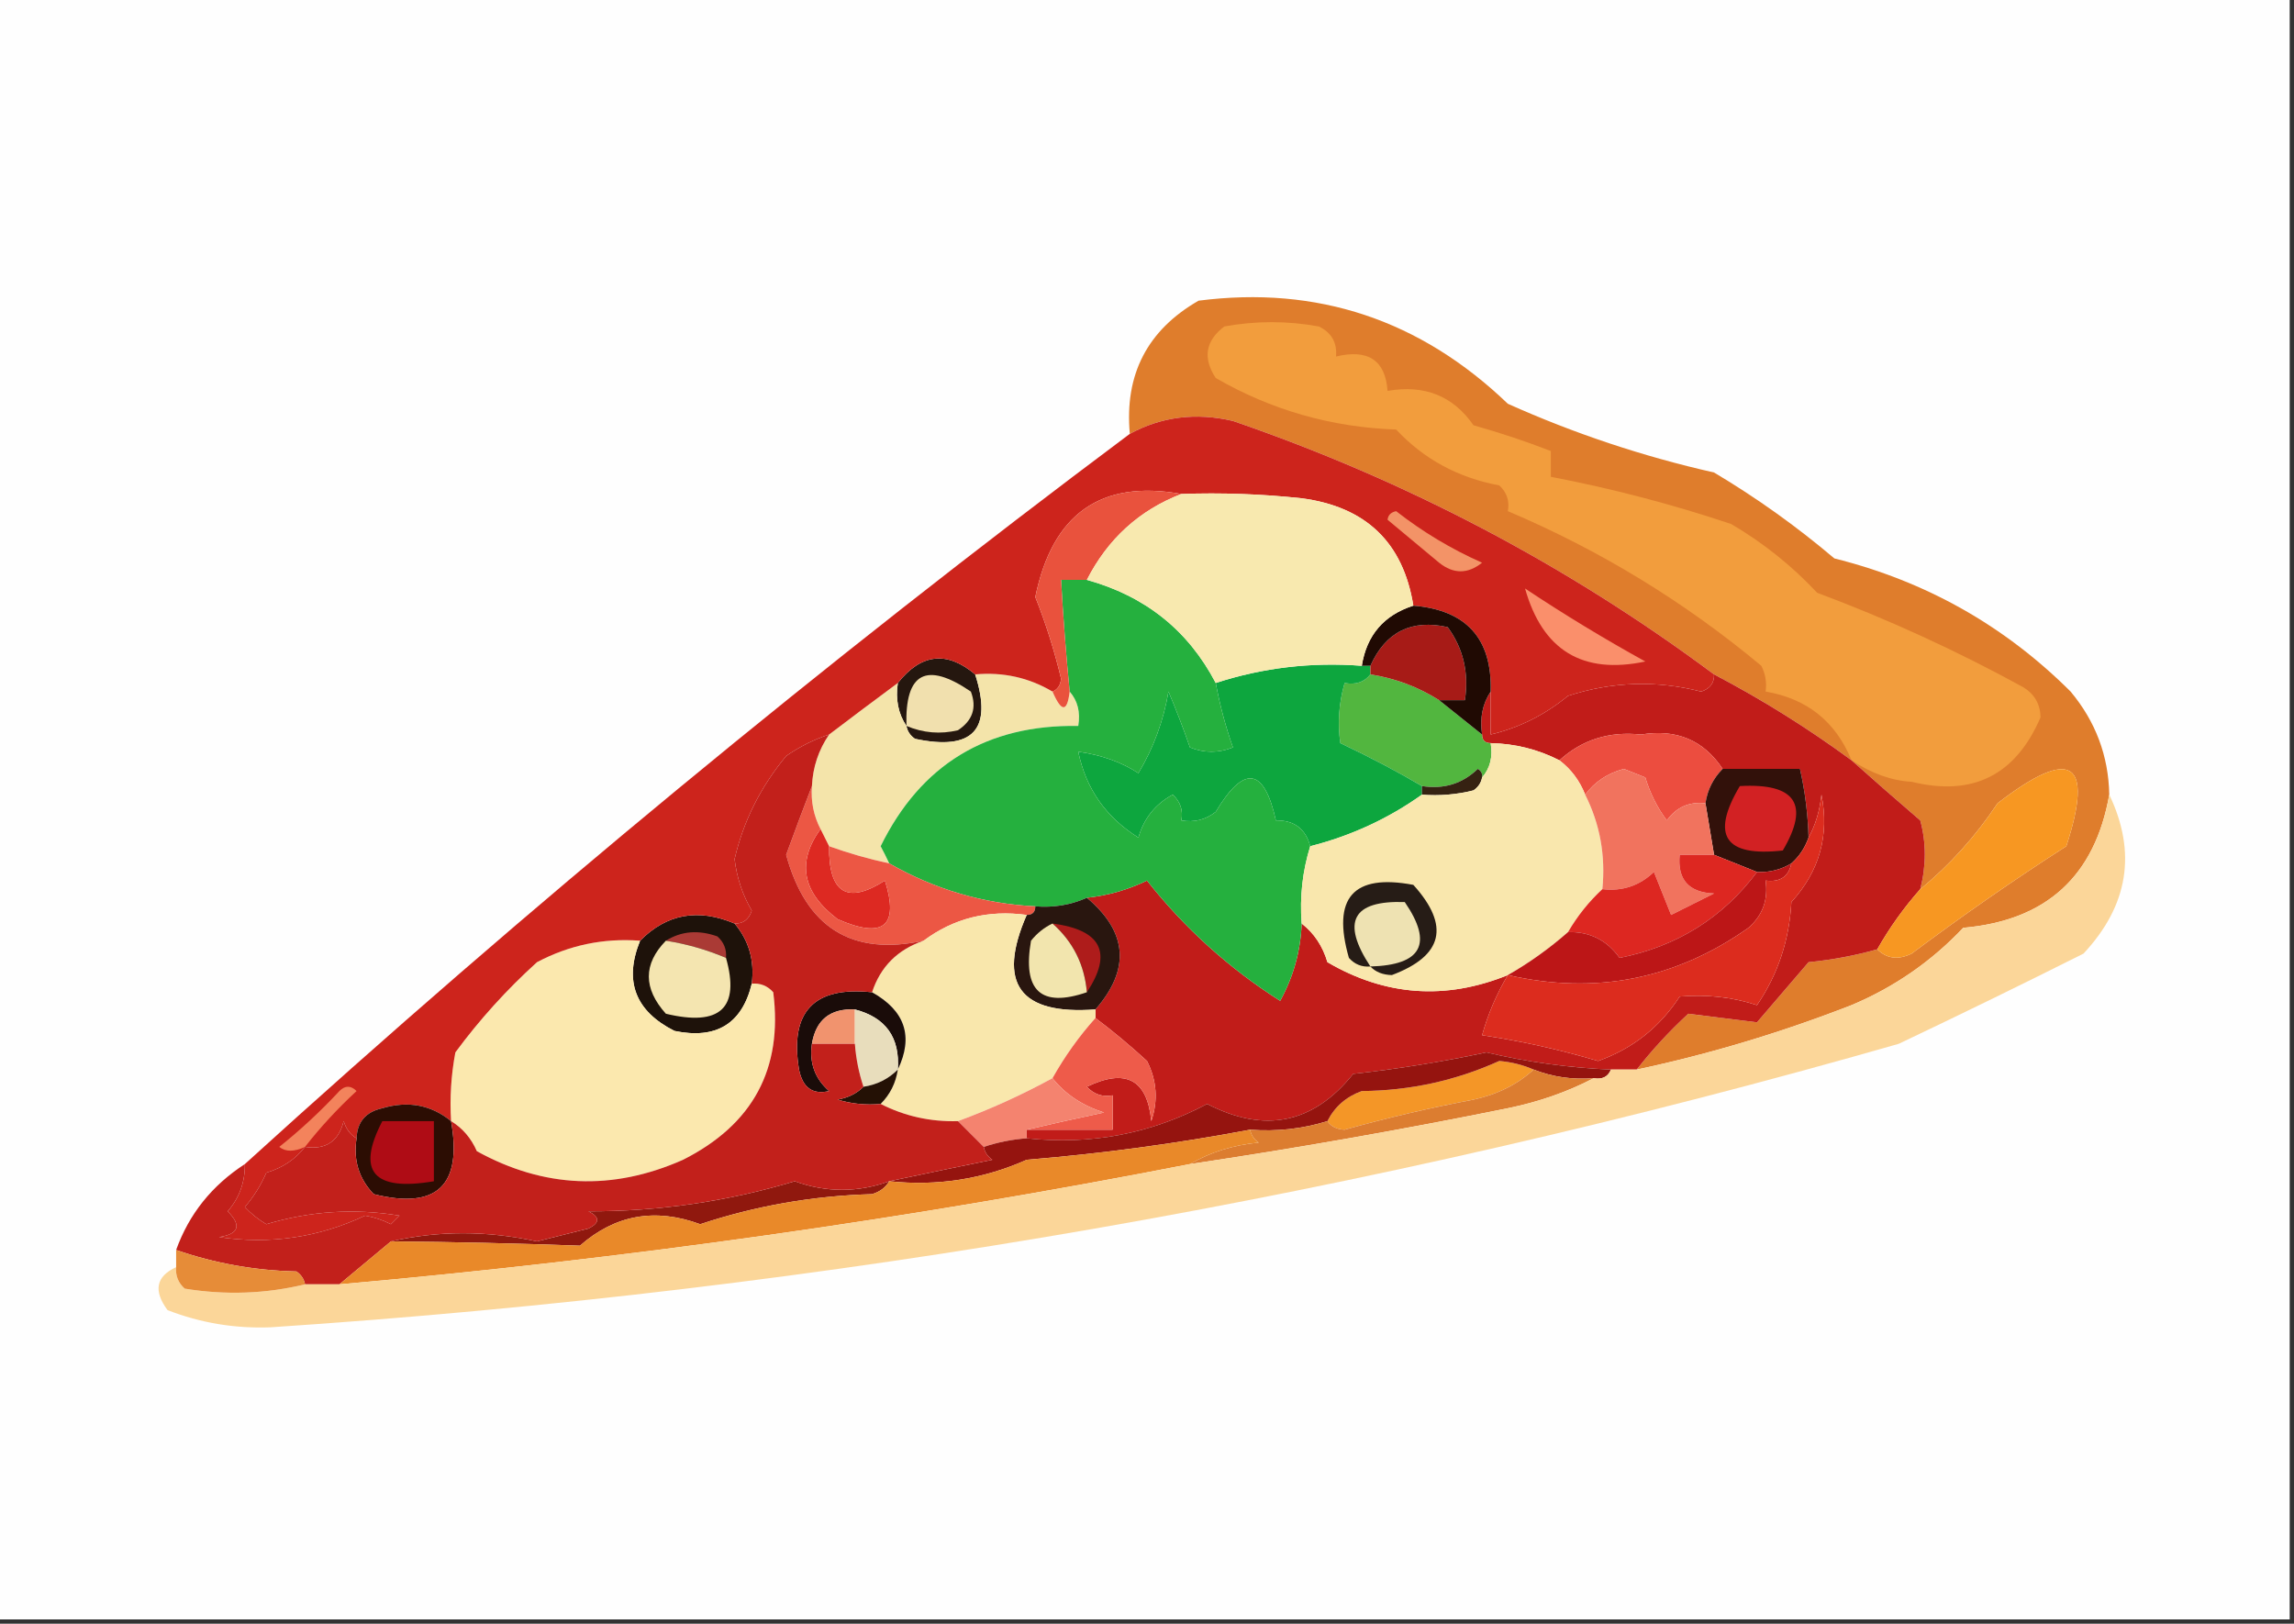 <?xml version="1.0" encoding="UTF-8"?>
<!DOCTYPE svg PUBLIC "-//W3C//DTD SVG 1.1//EN" "http://www.w3.org/Graphics/SVG/1.1/DTD/svg11.dtd">
<svg xmlns="http://www.w3.org/2000/svg" version="1.1" width="267px" height="189px" style="shape-rendering:geometricPrecision; text-rendering:geometricPrecision; image-rendering:optimizeQuality; fill-rule:evenodd; clip-rule:evenodd" xmlns:xlink="http://www.w3.org/1999/xlink">
<rect width="100%" height="100%" fill="#333333" stroke="none"/>
<g><path style="opacity:1" fill="#fefefe" d="M -0.5,-0.5 C 88.5,-0.5 177.5,-0.5 266.5,-0.5C 266.5,62.5 266.5,125.5 266.5,188.5C 177.5,188.5 88.5,188.5 -0.5,188.5C -0.5,125.5 -0.5,62.5 -0.5,-0.5 Z"/></g>
<g><path style="opacity:1" fill="#df7d2c" d="M 245.5,92.5 C 243.826,101.992 238.16,107.158 228.5,108C 224.81,111.905 220.477,114.905 215.5,117C 207.287,120.201 198.953,122.701 190.5,124.5C 192.294,122.203 194.294,120.037 196.5,118C 199.167,118.333 201.833,118.667 204.5,119C 206.5,116.667 208.5,114.333 210.5,112C 213.254,111.728 215.921,111.228 218.5,110.5C 219.601,111.598 220.934,111.765 222.5,111C 228.443,106.555 234.443,102.388 240.5,98.5C 243.734,88.551 241.067,86.884 232.5,93.5C 229.934,97.357 226.934,100.69 223.5,103.5C 224.205,100.756 224.205,98.089 223.5,95.5C 220.761,93.149 218.095,90.816 215.5,88.5C 210.433,84.771 205.099,81.438 199.5,78.5C 182.454,65.808 163.787,55.974 143.5,49C 139.198,47.994 135.198,48.494 131.5,50.5C 130.867,43.598 133.534,38.431 139.5,35C 153.313,33.225 165.313,37.225 175.5,47C 183.227,50.465 191.227,53.131 199.5,55C 204.445,57.945 209.112,61.279 213.5,65C 224.138,67.655 233.304,72.822 241,80.5C 243.912,83.987 245.412,87.987 245.5,92.5 Z"/></g>
<g><path style="opacity:1" fill="#f29d3d" d="M 215.5,88.5 C 213.653,83.988 210.32,81.321 205.5,80.5C 205.649,79.448 205.483,78.448 205,77.5C 196.041,70.035 186.207,64.035 175.5,59.5C 175.719,58.325 175.386,57.325 174.5,56.5C 169.73,55.617 165.73,53.451 162.5,50C 154.973,49.738 147.973,47.738 141.5,44C 139.968,41.67 140.302,39.67 142.5,38C 146.167,37.333 149.833,37.333 153.5,38C 154.973,38.71 155.64,39.876 155.5,41.5C 159.241,40.599 161.241,41.932 161.5,45.5C 165.797,44.749 169.13,46.083 171.5,49.5C 174.613,50.38 177.613,51.38 180.5,52.5C 180.5,53.5 180.5,54.5 180.5,55.5C 187.636,56.867 194.636,58.7 201.5,61C 205.238,63.197 208.571,65.864 211.5,69C 219.76,72.087 227.76,75.754 235.5,80C 236.804,80.804 237.471,81.971 237.5,83.5C 234.596,90.245 229.596,92.745 222.5,91C 220.183,90.876 217.849,90.043 215.5,88.5 Z"/></g>
<g><path style="opacity:1" fill="#25170f" d="M 113.5,78.5 C 115.57,84.933 113.237,87.433 106.5,86C 105.944,85.617 105.611,85.117 105.5,84.5C 104.549,83.081 104.216,81.415 104.5,79.5C 107.214,76.066 110.214,75.733 113.5,78.5 Z"/></g>
<g><path style="opacity:1" fill="#c11c19" d="M 199.5,78.5 C 205.099,81.438 210.433,84.771 215.5,88.5C 218.095,90.816 220.761,93.149 223.5,95.5C 224.205,98.089 224.205,100.756 223.5,103.5C 221.588,105.657 219.921,107.991 218.5,110.5C 215.921,111.228 213.254,111.728 210.5,112C 208.5,114.333 206.5,116.667 204.5,119C 201.833,118.667 199.167,118.333 196.5,118C 194.294,120.037 192.294,122.203 190.5,124.5C 189.5,124.5 188.5,124.5 187.5,124.5C 182.586,124.287 177.753,123.62 173,122.5C 167.872,123.592 162.706,124.426 157.5,125C 152.859,130.793 147.192,131.959 140.5,128.5C 133.974,131.967 126.974,133.301 119.5,132.5C 119.5,132.167 119.5,131.833 119.5,131.5C 122.833,131.5 126.167,131.5 129.5,131.5C 129.5,130.167 129.5,128.833 129.5,127.5C 128.325,127.719 127.325,127.386 126.5,126.5C 131.036,124.316 133.536,125.65 134,130.5C 134.814,128.098 134.647,125.765 133.5,123.5C 131.503,121.668 129.503,120.001 127.5,118.5C 127.5,118.167 127.5,117.833 127.5,117.5C 131.581,112.826 131.248,108.493 126.5,104.5C 128.937,104.244 131.271,103.577 133.5,102.5C 137.894,108.063 143.061,112.73 149,116.5C 150.549,113.688 151.382,110.688 151.5,107.5C 152.947,108.622 153.947,110.122 154.5,112C 161.242,115.941 168.242,116.441 175.5,113.5C 174.199,115.672 173.199,118.005 172.5,120.5C 177.062,121.179 181.562,122.179 186,123.5C 190.008,122.078 193.175,119.578 195.5,116C 198.643,115.731 201.643,116.064 204.5,117C 206.926,113.436 208.259,109.436 208.5,105C 211.773,101.405 212.94,97.239 212,92.5C 211.802,94.382 211.302,96.048 210.5,97.5C 210.425,94.794 210.092,92.127 209.5,89.5C 206.5,89.5 203.5,89.5 200.5,89.5C 198.282,86.156 195.115,84.823 191,85.5C 187.296,85.106 184.129,86.106 181.5,88.5C 179.007,87.226 176.341,86.56 173.5,86.5C 172.833,86.5 172.5,86.167 172.5,85.5C 172.216,83.585 172.549,81.919 173.5,80.5C 173.5,82.167 173.5,83.833 173.5,85.5C 176.805,84.715 179.805,83.215 182.5,81C 187.633,79.336 192.8,79.169 198,80.5C 199.03,80.164 199.53,79.497 199.5,78.5 Z"/></g>
<g><path style="opacity:1" fill="#f4e4aa" d="M 113.5,78.5 C 116.754,78.207 119.754,78.874 122.5,80.5C 123.548,82.933 124.214,82.933 124.5,80.5C 125.434,81.568 125.768,82.901 125.5,84.5C 114.849,84.323 107.183,88.99 102.5,98.5C 102.863,99.183 103.196,99.85 103.5,100.5C 101.106,99.985 98.772,99.319 96.5,98.5C 96.167,97.833 95.833,97.167 95.5,96.5C 94.699,94.958 94.366,93.291 94.5,91.5C 94.604,89.297 95.27,87.297 96.5,85.5C 99.099,83.521 101.765,81.521 104.5,79.5C 104.216,81.415 104.549,83.081 105.5,84.5C 105.611,85.117 105.944,85.617 106.5,86C 113.237,87.433 115.57,84.933 113.5,78.5 Z"/></g>
<g><path style="opacity:1" fill="#52b63f" d="M 159.5,78.5 C 162.406,78.957 165.072,79.957 167.5,81.5C 169.142,82.803 170.809,84.136 172.5,85.5C 172.5,86.167 172.833,86.5 173.5,86.5C 173.768,88.099 173.434,89.432 172.5,90.5C 172.565,90.062 172.399,89.728 172,89.5C 170.211,91.229 168.044,91.896 165.5,91.5C 162.561,89.769 159.394,88.102 156,86.5C 155.666,84.153 155.833,81.819 156.5,79.5C 157.791,79.737 158.791,79.404 159.5,78.5 Z"/></g>
<g><path style="opacity:1" fill="#ec4d3f" d="M 200.5,89.5 C 199.4,90.605 198.733,91.938 198.5,93.5C 196.61,93.296 195.11,93.963 194,95.5C 192.885,94 192.052,92.333 191.5,90.5C 190.667,90.167 189.833,89.833 189,89.5C 187.107,90.008 185.607,91.008 184.5,92.5C 183.853,90.859 182.853,89.526 181.5,88.5C 184.129,86.106 187.296,85.106 191,85.5C 195.115,84.823 198.282,86.156 200.5,89.5 Z"/></g>
<g><path style="opacity:1" fill="#32110a" d="M 200.5,89.5 C 203.5,89.5 206.5,89.5 209.5,89.5C 210.092,92.127 210.425,94.794 210.5,97.5C 210.068,98.71 209.401,99.71 208.5,100.5C 207.292,101.234 205.959,101.567 204.5,101.5C 202.833,100.833 201.167,100.167 199.5,99.5C 199.167,97.5 198.833,95.5 198.5,93.5C 198.733,91.938 199.4,90.605 200.5,89.5 Z"/></g>
<g><path style="opacity:1" fill="#0da63e" d="M 158.5,77.5 C 158.833,77.5 159.167,77.5 159.5,77.5C 159.5,77.833 159.5,78.167 159.5,78.5C 158.791,79.404 157.791,79.737 156.5,79.5C 155.833,81.819 155.666,84.153 156,86.5C 159.394,88.102 162.561,89.769 165.5,91.5C 165.5,91.833 165.5,92.167 165.5,92.5C 161.577,95.294 157.243,97.294 152.5,98.5C 151.952,96.468 150.619,95.468 148.5,95.5C 147.13,89.326 144.797,88.992 141.5,94.5C 140.311,95.429 138.978,95.762 137.5,95.5C 137.719,94.325 137.386,93.325 136.5,92.5C 134.465,93.597 133.132,95.263 132.5,97.5C 128.721,95.135 126.388,91.802 125.5,87.5C 128.21,87.881 130.543,88.714 132.5,90C 134.255,87.07 135.422,83.903 136,80.5C 136.912,82.659 137.745,84.825 138.5,87C 140.167,87.667 141.833,87.667 143.5,87C 142.645,84.564 141.979,82.064 141.5,79.5C 146.98,77.717 152.647,77.051 158.5,77.5 Z"/></g>
<g><path style="opacity:1" fill="#362212" d="M 172.5,90.5 C 172.389,91.117 172.056,91.617 171.5,92C 169.527,92.496 167.527,92.662 165.5,92.5C 165.5,92.167 165.5,91.833 165.5,91.5C 168.044,91.896 170.211,91.229 172,89.5C 172.399,89.728 172.565,90.062 172.5,90.5 Z"/></g>
<g><path style="opacity:1" fill="#25b03e" d="M 126.5,67.5 C 133.303,69.383 138.303,73.383 141.5,79.5C 141.979,82.064 142.645,84.564 143.5,87C 141.833,87.667 140.167,87.667 138.5,87C 137.745,84.825 136.912,82.659 136,80.5C 135.422,83.903 134.255,87.07 132.5,90C 130.543,88.714 128.21,87.881 125.5,87.5C 126.388,91.802 128.721,95.135 132.5,97.5C 133.132,95.263 134.465,93.597 136.5,92.5C 137.386,93.325 137.719,94.325 137.5,95.5C 138.978,95.762 140.311,95.429 141.5,94.5C 144.797,88.992 147.13,89.326 148.5,95.5C 150.619,95.468 151.952,96.468 152.5,98.5C 151.597,101.391 151.264,104.391 151.5,107.5C 151.382,110.688 150.549,113.688 149,116.5C 143.061,112.73 137.894,108.063 133.5,102.5C 131.271,103.577 128.937,104.244 126.5,104.5C 124.621,105.341 122.621,105.675 120.5,105.5C 114.465,105.195 108.799,103.528 103.5,100.5C 103.196,99.85 102.863,99.183 102.5,98.5C 107.183,88.99 114.849,84.323 125.5,84.5C 125.768,82.901 125.434,81.568 124.5,80.5C 124.073,76.176 123.739,71.842 123.5,67.5C 124.5,67.5 125.5,67.5 126.5,67.5 Z"/></g>
<g><path style="opacity:1" fill="#f9e7ad" d="M 173.5,86.5 C 176.341,86.56 179.007,87.226 181.5,88.5C 182.853,89.526 183.853,90.859 184.5,92.5C 186.222,95.92 186.889,99.586 186.5,103.5C 184.937,104.945 183.604,106.611 182.5,108.5C 180.305,110.424 177.972,112.091 175.5,113.5C 168.242,116.441 161.242,115.941 154.5,112C 153.947,110.122 152.947,108.622 151.5,107.5C 151.264,104.391 151.597,101.391 152.5,98.5C 157.243,97.294 161.577,95.294 165.5,92.5C 167.527,92.662 169.527,92.496 171.5,92C 172.056,91.617 172.389,91.117 172.5,90.5C 173.434,89.432 173.768,88.099 173.5,86.5 Z"/></g>
<g><path style="opacity:1" fill="#d22123" d="M 202.5,91.5 C 209.004,91.138 210.671,93.638 207.5,99C 200.745,99.756 199.078,97.256 202.5,91.5 Z"/></g>
<g><path style="opacity:1" fill="#f79722" d="M 218.5,110.5 C 219.921,107.991 221.588,105.657 223.5,103.5C 226.934,100.69 229.934,97.357 232.5,93.5C 241.067,86.884 243.734,88.551 240.5,98.5C 234.443,102.388 228.443,106.555 222.5,111C 220.934,111.765 219.601,111.598 218.5,110.5 Z"/></g>
<g><path style="opacity:1" fill="#f1735e" d="M 198.5,93.5 C 198.833,95.5 199.167,97.5 199.5,99.5C 198.167,99.5 196.833,99.5 195.5,99.5C 195.22,102.388 196.553,103.888 199.5,104C 197.833,104.833 196.167,105.667 194.5,106.5C 193.833,104.833 193.167,103.167 192.5,101.5C 190.821,103.104 188.821,103.771 186.5,103.5C 186.889,99.586 186.222,95.92 184.5,92.5C 185.607,91.008 187.107,90.008 189,89.5C 189.833,89.833 190.667,90.167 191.5,90.5C 192.052,92.333 192.885,94 194,95.5C 195.11,93.963 196.61,93.296 198.5,93.5 Z"/></g>
<g><path style="opacity:1" fill="#dd2922" d="M 95.5,96.5 C 95.833,97.167 96.167,97.833 96.5,98.5C 96.44,103.975 98.606,105.309 103,102.5C 104.666,107.825 102.832,109.325 97.5,107C 93.371,103.875 92.704,100.375 95.5,96.5 Z"/></g>
<g><path style="opacity:1" fill="#dd2721" d="M 199.5,99.5 C 201.167,100.167 202.833,100.833 204.5,101.5C 200.519,106.832 195.186,110.166 188.5,111.5C 187.024,109.429 185.024,108.429 182.5,108.5C 183.604,106.611 184.937,104.945 186.5,103.5C 188.821,103.771 190.821,103.104 192.5,101.5C 193.167,103.167 193.833,104.833 194.5,106.5C 196.167,105.667 197.833,104.833 199.5,104C 196.553,103.888 195.22,102.388 195.5,99.5C 196.833,99.5 198.167,99.5 199.5,99.5 Z"/></g>
<g><path style="opacity:1" fill="#ec5744" d="M 94.5,91.5 C 94.366,93.291 94.699,94.958 95.5,96.5C 92.704,100.375 93.371,103.875 97.5,107C 102.832,109.325 104.666,107.825 103,102.5C 98.606,105.309 96.44,103.975 96.5,98.5C 98.772,99.319 101.106,99.985 103.5,100.5C 108.799,103.528 114.465,105.195 120.5,105.5C 120.5,106.167 120.167,106.5 119.5,106.5C 115.009,105.885 111.009,106.885 107.5,109.5C 99.147,111.312 93.814,107.979 91.5,99.5C 92.515,96.724 93.515,94.057 94.5,91.5 Z"/></g>
<g><path style="opacity:1" fill="#261c16" d="M 159.5,112.5 C 158.504,112.586 157.671,112.252 157,111.5C 154.995,104.51 157.495,101.676 164.5,103C 168.8,107.761 167.967,111.261 162,113.5C 160.93,113.472 160.097,113.139 159.5,112.5 Z"/></g>
<g><path style="opacity:1" fill="#1e120a" d="M 85.5,107.5 C 87.168,109.479 87.834,111.812 87.5,114.5C 86.364,119.175 83.364,121.008 78.5,120C 73.928,117.695 72.595,114.195 74.5,109.5C 77.595,106.371 81.261,105.705 85.5,107.5 Z"/></g>
<g><path style="opacity:1" fill="#29160f" d="M 126.5,104.5 C 131.248,108.493 131.581,112.826 127.5,117.5C 118.672,118.158 116.005,114.492 119.5,106.5C 120.167,106.5 120.5,106.167 120.5,105.5C 122.621,105.675 124.621,105.341 126.5,104.5 Z"/></g>
<g><path style="opacity:1" fill="#eee2b2" d="M 159.5,112.5 C 156.079,107.295 157.413,104.795 163.5,105C 166.821,109.836 165.488,112.336 159.5,112.5 Z"/></g>
<g><path style="opacity:1" fill="#bc1617" d="M 208.5,100.5 C 208.179,102.048 207.179,102.715 205.5,102.5C 205.822,104.722 205.155,106.556 203.5,108C 195.02,113.996 185.686,115.829 175.5,113.5C 177.972,112.091 180.305,110.424 182.5,108.5C 185.024,108.429 187.024,109.429 188.5,111.5C 195.186,110.166 200.519,106.832 204.5,101.5C 205.959,101.567 207.292,101.234 208.5,100.5 Z"/></g>
<g><path style="opacity:1" fill="#aa3a35" d="M 77.5,109.5 C 79.288,108.378 81.288,108.211 83.5,109C 84.252,109.671 84.586,110.504 84.5,111.5C 82.254,110.545 79.921,109.878 77.5,109.5 Z"/></g>
<g><path style="opacity:1" fill="#fbe8ae" d="M 74.5,109.5 C 72.595,114.195 73.928,117.695 78.5,120C 83.364,121.008 86.364,119.175 87.5,114.5C 88.496,114.414 89.329,114.748 90,115.5C 91.132,124.399 87.632,130.899 79.5,135C 71.305,138.64 63.305,138.307 55.5,134C 54.837,132.482 53.837,131.315 52.5,130.5C 52.336,127.813 52.503,125.146 53,122.5C 55.797,118.701 58.964,115.201 62.5,112C 66.253,110.011 70.253,109.178 74.5,109.5 Z"/></g>
<g><path style="opacity:1" fill="#f4e5b0" d="M 77.5,109.5 C 79.921,109.878 82.254,110.545 84.5,111.5C 86.15,117.346 83.817,119.513 77.5,118C 74.856,115.05 74.856,112.217 77.5,109.5 Z"/></g>
<g><path style="opacity:1" fill="#ae1c1b" d="M 122.5,107.5 C 128.207,108.244 129.54,110.91 126.5,115.5C 126.224,112.281 124.891,109.615 122.5,107.5 Z"/></g>
<g><path style="opacity:1" fill="#f2e5ae" d="M 122.5,107.5 C 124.891,109.615 126.224,112.281 126.5,115.5C 121.155,117.33 118.988,115.33 120,109.5C 120.708,108.619 121.542,107.953 122.5,107.5 Z"/></g>
<g><path style="opacity:1" fill="#dc2c1e" d="M 175.5,113.5 C 185.686,115.829 195.02,113.996 203.5,108C 205.155,106.556 205.822,104.722 205.5,102.5C 207.179,102.715 208.179,102.048 208.5,100.5C 209.401,99.71 210.068,98.71 210.5,97.5C 211.302,96.048 211.802,94.382 212,92.5C 212.94,97.239 211.773,101.405 208.5,105C 208.259,109.436 206.926,113.436 204.5,117C 201.643,116.064 198.643,115.731 195.5,116C 193.175,119.578 190.008,122.078 186,123.5C 181.562,122.179 177.062,121.179 172.5,120.5C 173.199,118.005 174.199,115.672 175.5,113.5 Z"/></g>
<g><path style="opacity:1" fill="#f9e7ac" d="M 119.5,106.5 C 116.005,114.492 118.672,118.158 127.5,117.5C 127.5,117.833 127.5,118.167 127.5,118.5C 125.6,120.619 123.934,122.953 122.5,125.5C 118.957,127.438 115.29,129.105 111.5,130.5C 108.303,130.595 105.303,129.928 102.5,128.5C 103.6,127.395 104.267,126.062 104.5,124.5C 106.348,120.649 105.348,117.649 101.5,115.5C 102.478,112.522 104.478,110.522 107.5,109.5C 111.009,106.885 115.009,105.885 119.5,106.5 Z"/></g>
<g><path style="opacity:1" fill="#1a0c09" d="M 101.5,115.5 C 105.348,117.649 106.348,120.649 104.5,124.5C 104.759,120.763 103.093,118.43 99.5,117.5C 96.633,117.369 94.967,118.703 94.5,121.5C 94.178,123.722 94.845,125.556 96.5,127C 94.591,127.448 93.424,126.615 93,124.5C 91.89,117.776 94.724,114.776 101.5,115.5 Z"/></g>
<g><path style="opacity:1" fill="#f1936e" d="M 99.5,117.5 C 99.5,118.833 99.5,120.167 99.5,121.5C 97.833,121.5 96.167,121.5 94.5,121.5C 94.967,118.703 96.633,117.369 99.5,117.5 Z"/></g>
<g><path style="opacity:1" fill="#e8ddbc" d="M 99.5,117.5 C 103.093,118.43 104.759,120.763 104.5,124.5C 103.395,125.6 102.062,126.267 100.5,126.5C 99.962,124.883 99.629,123.216 99.5,121.5C 99.5,120.167 99.5,118.833 99.5,117.5 Z"/></g>
<g><path style="opacity:1" fill="#ee5b4a" d="M 127.5,118.5 C 129.503,120.001 131.503,121.668 133.5,123.5C 134.647,125.765 134.814,128.098 134,130.5C 133.536,125.65 131.036,124.316 126.5,126.5C 127.325,127.386 128.325,127.719 129.5,127.5C 129.5,128.833 129.5,130.167 129.5,131.5C 126.167,131.5 122.833,131.5 119.5,131.5C 122.358,130.834 125.358,130.167 128.5,129.5C 125.978,128.697 123.978,127.364 122.5,125.5C 123.934,122.953 125.6,120.619 127.5,118.5 Z"/></g>
<g><path style="opacity:1" fill="#cd241c" d="M 199.5,78.5 C 199.53,79.497 199.03,80.164 198,80.5C 192.8,79.169 187.633,79.336 182.5,81C 179.805,83.215 176.805,84.715 173.5,85.5C 173.5,83.833 173.5,82.167 173.5,80.5C 173.68,74.345 170.68,71.011 164.5,70.5C 163.319,63.154 158.986,58.987 151.5,58C 146.845,57.501 142.179,57.334 137.5,57.5C 128.149,55.804 122.483,59.804 120.5,69.5C 121.73,72.585 122.73,75.751 123.5,79C 123.43,79.765 123.097,80.265 122.5,80.5C 119.754,78.874 116.754,78.207 113.5,78.5C 110.214,75.733 107.214,76.066 104.5,79.5C 101.765,81.521 99.099,83.521 96.5,85.5C 94.745,86.072 93.078,86.906 91.5,88C 88.514,91.612 86.514,95.612 85.5,100C 85.755,102.156 86.422,104.156 87.5,106C 87.164,107.03 86.497,107.53 85.5,107.5C 81.261,105.705 77.595,106.371 74.5,109.5C 70.253,109.178 66.253,110.011 62.5,112C 58.964,115.201 55.797,118.701 53,122.5C 52.503,125.146 52.336,127.813 52.5,130.5C 50.164,128.609 47.498,128.109 44.5,129C 42.574,129.422 41.574,130.589 41.5,132.5C 40.778,132.082 40.278,131.416 40,130.5C 39.411,132.863 37.911,133.863 35.5,133.5C 34.378,134.947 32.878,135.947 31,136.5C 30.364,137.966 29.531,139.3 28.5,140.5C 29.242,141.287 30.075,141.953 31,142.5C 36.101,140.966 41.268,140.633 46.5,141.5C 46.167,141.833 45.833,142.167 45.5,142.5C 44.554,142.013 43.554,141.68 42.5,141.5C 37.089,144.046 31.422,144.879 25.5,144C 27.808,143.646 28.141,142.646 26.5,141C 27.856,139.433 28.523,137.6 28.5,135.5C 61.504,105.506 95.838,77.173 131.5,50.5C 135.198,48.494 139.198,47.994 143.5,49C 163.787,55.974 182.454,65.808 199.5,78.5 Z"/></g>
<g><path style="opacity:1" fill="#f1e0ae" d="M 105.5,84.5 C 105.314,78.296 107.814,76.963 113,80.5C 113.711,82.367 113.211,83.867 111.5,85C 109.455,85.49 107.455,85.323 105.5,84.5 Z"/></g>
<g><path style="opacity:1" fill="#a71b17" d="M 167.5,81.5 C 165.072,79.957 162.406,78.957 159.5,78.5C 159.5,78.167 159.5,77.833 159.5,77.5C 161.279,73.553 164.279,72.053 168.5,73C 170.314,75.481 170.98,78.315 170.5,81.5C 169.5,81.5 168.5,81.5 167.5,81.5 Z"/></g>
<g><path style="opacity:1" fill="#200a03" d="M 164.5,70.5 C 170.68,71.011 173.68,74.345 173.5,80.5C 172.549,81.919 172.216,83.585 172.5,85.5C 170.809,84.136 169.142,82.803 167.5,81.5C 168.5,81.5 169.5,81.5 170.5,81.5C 170.98,78.315 170.314,75.481 168.5,73C 164.279,72.053 161.279,73.553 159.5,77.5C 159.167,77.5 158.833,77.5 158.5,77.5C 159.068,73.933 161.068,71.599 164.5,70.5 Z"/></g>
<g><path style="opacity:1" fill="#fa8f6b" d="M 177.5,68.5 C 182.021,71.51 186.687,74.343 191.5,77C 184.203,78.542 179.537,75.709 177.5,68.5 Z"/></g>
<g><path style="opacity:1" fill="#f39367" d="M 161.5,60.5 C 161.56,59.957 161.893,59.624 162.5,59.5C 165.577,61.907 168.91,63.907 172.5,65.5C 170.833,66.833 169.167,66.833 167.5,65.5C 165.481,63.81 163.481,62.144 161.5,60.5 Z"/></g>
<g><path style="opacity:1" fill="#e9523d" d="M 137.5,57.5 C 132.61,59.386 128.943,62.719 126.5,67.5C 125.5,67.5 124.5,67.5 123.5,67.5C 123.739,71.842 124.073,76.176 124.5,80.5C 124.214,82.933 123.548,82.933 122.5,80.5C 123.097,80.265 123.43,79.765 123.5,79C 122.73,75.751 121.73,72.585 120.5,69.5C 122.483,59.804 128.149,55.804 137.5,57.5 Z"/></g>
<g><path style="opacity:1" fill="#f8e9af" d="M 137.5,57.5 C 142.179,57.334 146.845,57.501 151.5,58C 158.986,58.987 163.319,63.154 164.5,70.5C 161.068,71.599 159.068,73.933 158.5,77.5C 152.647,77.051 146.98,77.717 141.5,79.5C 138.303,73.383 133.303,69.383 126.5,67.5C 128.943,62.719 132.61,59.386 137.5,57.5 Z"/></g>
<g><path style="opacity:1" fill="#241105" d="M 104.5,124.5 C 104.267,126.062 103.6,127.395 102.5,128.5C 100.801,128.66 99.134,128.494 97.5,128C 98.737,127.768 99.737,127.268 100.5,126.5C 102.062,126.267 103.395,125.6 104.5,124.5 Z"/></g>
<g><path style="opacity:1" fill="#f3835c" d="M 35.5,133.5 C 34.233,134.087 33.233,134.087 32.5,133.5C 34.984,131.517 37.317,129.35 39.5,127C 40.167,126.333 40.833,126.333 41.5,127C 39.294,129.037 37.294,131.203 35.5,133.5 Z"/></g>
<g><path style="opacity:1" fill="#f49627" d="M 178.5,124.5 C 176.636,126.218 174.303,127.385 171.5,128C 166.446,128.953 161.446,130.12 156.5,131.5C 155.584,131.457 154.917,131.124 154.5,130.5C 155.343,128.827 156.676,127.66 158.5,127C 164.113,126.954 169.446,125.787 174.5,123.5C 175.925,123.623 177.258,123.957 178.5,124.5 Z"/></g>
<g><path style="opacity:1" fill="#f4836f" d="M 122.5,125.5 C 123.978,127.364 125.978,128.697 128.5,129.5C 125.358,130.167 122.358,130.834 119.5,131.5C 119.5,131.833 119.5,132.167 119.5,132.5C 117.784,132.629 116.117,132.962 114.5,133.5C 113.5,132.5 112.5,131.5 111.5,130.5C 115.29,129.105 118.957,127.438 122.5,125.5 Z"/></g>
<g><path style="opacity:1" fill="#95140f" d="M 187.5,124.5 C 187.158,125.338 186.492,125.672 185.5,125.5C 183.05,125.702 180.717,125.369 178.5,124.5C 177.258,123.957 175.925,123.623 174.5,123.5C 169.446,125.787 164.113,126.954 158.5,127C 156.676,127.66 155.343,128.827 154.5,130.5C 151.609,131.403 148.609,131.736 145.5,131.5C 136.92,133.114 128.253,134.281 119.5,135C 114.439,137.259 109.105,138.092 103.5,137.5C 107.363,136.673 111.363,135.839 115.5,135C 114.944,134.617 114.611,134.117 114.5,133.5C 116.117,132.962 117.784,132.629 119.5,132.5C 126.974,133.301 133.974,131.967 140.5,128.5C 147.192,131.959 152.859,130.793 157.5,125C 162.706,124.426 167.872,123.592 173,122.5C 177.753,123.62 182.586,124.287 187.5,124.5 Z"/></g>
<g><path style="opacity:1" fill="#dc7d30" d="M 178.5,124.5 C 180.717,125.369 183.05,125.702 185.5,125.5C 182.443,127.095 179.11,128.262 175.5,129C 163.214,131.491 150.88,133.657 138.5,135.5C 140.877,134.113 143.543,133.279 146.5,133C 145.944,132.617 145.611,132.117 145.5,131.5C 148.609,131.736 151.609,131.403 154.5,130.5C 154.917,131.124 155.584,131.457 156.5,131.5C 161.446,130.12 166.446,128.953 171.5,128C 174.303,127.385 176.636,126.218 178.5,124.5 Z"/></g>
<g><path style="opacity:1" fill="#2c0d03" d="M 52.5,130.5 C 53.834,138 50.834,140.833 43.5,139C 41.771,137.211 41.104,135.044 41.5,132.5C 41.574,130.589 42.574,129.422 44.5,129C 47.498,128.109 50.164,128.609 52.5,130.5 Z"/></g>
<g><path style="opacity:1" fill="#90180e" d="M 103.5,137.5 C 103.082,138.222 102.416,138.722 101.5,139C 94.583,139.2 87.916,140.367 81.5,142.5C 76.252,140.569 71.585,141.402 67.5,145C 60.157,144.73 52.824,144.563 45.5,144.5C 51.018,143.236 56.684,143.236 62.5,144.5C 64.5,144 66.5,143.5 68.5,143C 69.833,142.333 69.833,141.667 68.5,141C 76.703,141.012 84.703,139.845 92.5,137.5C 96.18,138.828 99.847,138.828 103.5,137.5 Z"/></g>
<g><path style="opacity:1" fill="#c2201b" d="M 96.5,85.5 C 95.27,87.297 94.604,89.297 94.5,91.5C 93.515,94.057 92.515,96.724 91.5,99.5C 93.814,107.979 99.147,111.312 107.5,109.5C 104.478,110.522 102.478,112.522 101.5,115.5C 94.724,114.776 91.89,117.776 93,124.5C 93.424,126.615 94.591,127.448 96.5,127C 94.845,125.556 94.178,123.722 94.5,121.5C 96.167,121.5 97.833,121.5 99.5,121.5C 99.629,123.216 99.962,124.883 100.5,126.5C 99.737,127.268 98.737,127.768 97.5,128C 99.134,128.494 100.801,128.66 102.5,128.5C 105.303,129.928 108.303,130.595 111.5,130.5C 112.5,131.5 113.5,132.5 114.5,133.5C 114.611,134.117 114.944,134.617 115.5,135C 111.363,135.839 107.363,136.673 103.5,137.5C 99.847,138.828 96.18,138.828 92.5,137.5C 84.703,139.845 76.703,141.012 68.5,141C 69.833,141.667 69.833,142.333 68.5,143C 66.5,143.5 64.5,144 62.5,144.5C 56.684,143.236 51.018,143.236 45.5,144.5C 43.5,146.167 41.5,147.833 39.5,149.5C 38.167,149.5 36.833,149.5 35.5,149.5C 35.389,148.883 35.056,148.383 34.5,148C 29.652,147.886 24.985,147.053 20.5,145.5C 21.995,141.327 24.662,137.994 28.5,135.5C 28.523,137.6 27.856,139.433 26.5,141C 28.141,142.646 27.808,143.646 25.5,144C 31.422,144.879 37.089,144.046 42.5,141.5C 43.554,141.68 44.554,142.013 45.5,142.5C 45.833,142.167 46.167,141.833 46.5,141.5C 41.268,140.633 36.101,140.966 31,142.5C 30.075,141.953 29.242,141.287 28.5,140.5C 29.531,139.3 30.364,137.966 31,136.5C 32.878,135.947 34.378,134.947 35.5,133.5C 37.911,133.863 39.411,132.863 40,130.5C 40.278,131.416 40.778,132.082 41.5,132.5C 41.104,135.044 41.771,137.211 43.5,139C 50.834,140.833 53.834,138 52.5,130.5C 53.837,131.315 54.837,132.482 55.5,134C 63.305,138.307 71.305,138.64 79.5,135C 87.632,130.899 91.132,124.399 90,115.5C 89.329,114.748 88.496,114.414 87.5,114.5C 87.834,111.812 87.168,109.479 85.5,107.5C 86.497,107.53 87.164,107.03 87.5,106C 86.422,104.156 85.755,102.156 85.5,100C 86.514,95.612 88.514,91.612 91.5,88C 93.078,86.906 94.745,86.072 96.5,85.5 Z"/></g>
<g><path style="opacity:1" fill="#af0c15" d="M 44.5,130.5 C 46.5,130.5 48.5,130.5 50.5,130.5C 50.5,132.833 50.5,135.167 50.5,137.5C 43.445,138.701 41.445,136.367 44.5,130.5 Z"/></g>
<g><path style="opacity:1" fill="#e98929" d="M 145.5,131.5 C 145.611,132.117 145.944,132.617 146.5,133C 143.543,133.279 140.877,134.113 138.5,135.5C 105.898,141.869 72.898,146.536 39.5,149.5C 41.5,147.833 43.5,146.167 45.5,144.5C 52.824,144.563 60.157,144.73 67.5,145C 71.585,141.402 76.252,140.569 81.5,142.5C 87.916,140.367 94.583,139.2 101.5,139C 102.416,138.722 103.082,138.222 103.5,137.5C 109.105,138.092 114.439,137.259 119.5,135C 128.253,134.281 136.92,133.114 145.5,131.5 Z"/></g>
<g><path style="opacity:1" fill="#fbd699" d="M 245.5,92.5 C 248.721,99.243 247.721,105.41 242.5,111C 235.393,114.567 228.227,118.067 221,121.5C 159.206,139.213 96.039,150.213 31.5,154.5C 27.334,154.659 23.334,153.992 19.5,152.5C 17.827,150.239 18.16,148.572 20.5,147.5C 20.414,148.496 20.748,149.329 21.5,150C 26.252,150.773 30.919,150.607 35.5,149.5C 36.833,149.5 38.167,149.5 39.5,149.5C 72.898,146.536 105.898,141.869 138.5,135.5C 150.88,133.657 163.214,131.491 175.5,129C 179.11,128.262 182.443,127.095 185.5,125.5C 186.492,125.672 187.158,125.338 187.5,124.5C 188.5,124.5 189.5,124.5 190.5,124.5C 198.953,122.701 207.287,120.201 215.5,117C 220.477,114.905 224.81,111.905 228.5,108C 238.16,107.158 243.826,101.992 245.5,92.5 Z"/></g>
<g><path style="opacity:1" fill="#e68c38" d="M 20.5,145.5 C 24.985,147.053 29.652,147.886 34.5,148C 35.056,148.383 35.389,148.883 35.5,149.5C 30.919,150.607 26.252,150.773 21.5,150C 20.748,149.329 20.414,148.496 20.5,147.5C 20.5,146.833 20.5,146.167 20.5,145.5 Z"/></g>
</svg>
